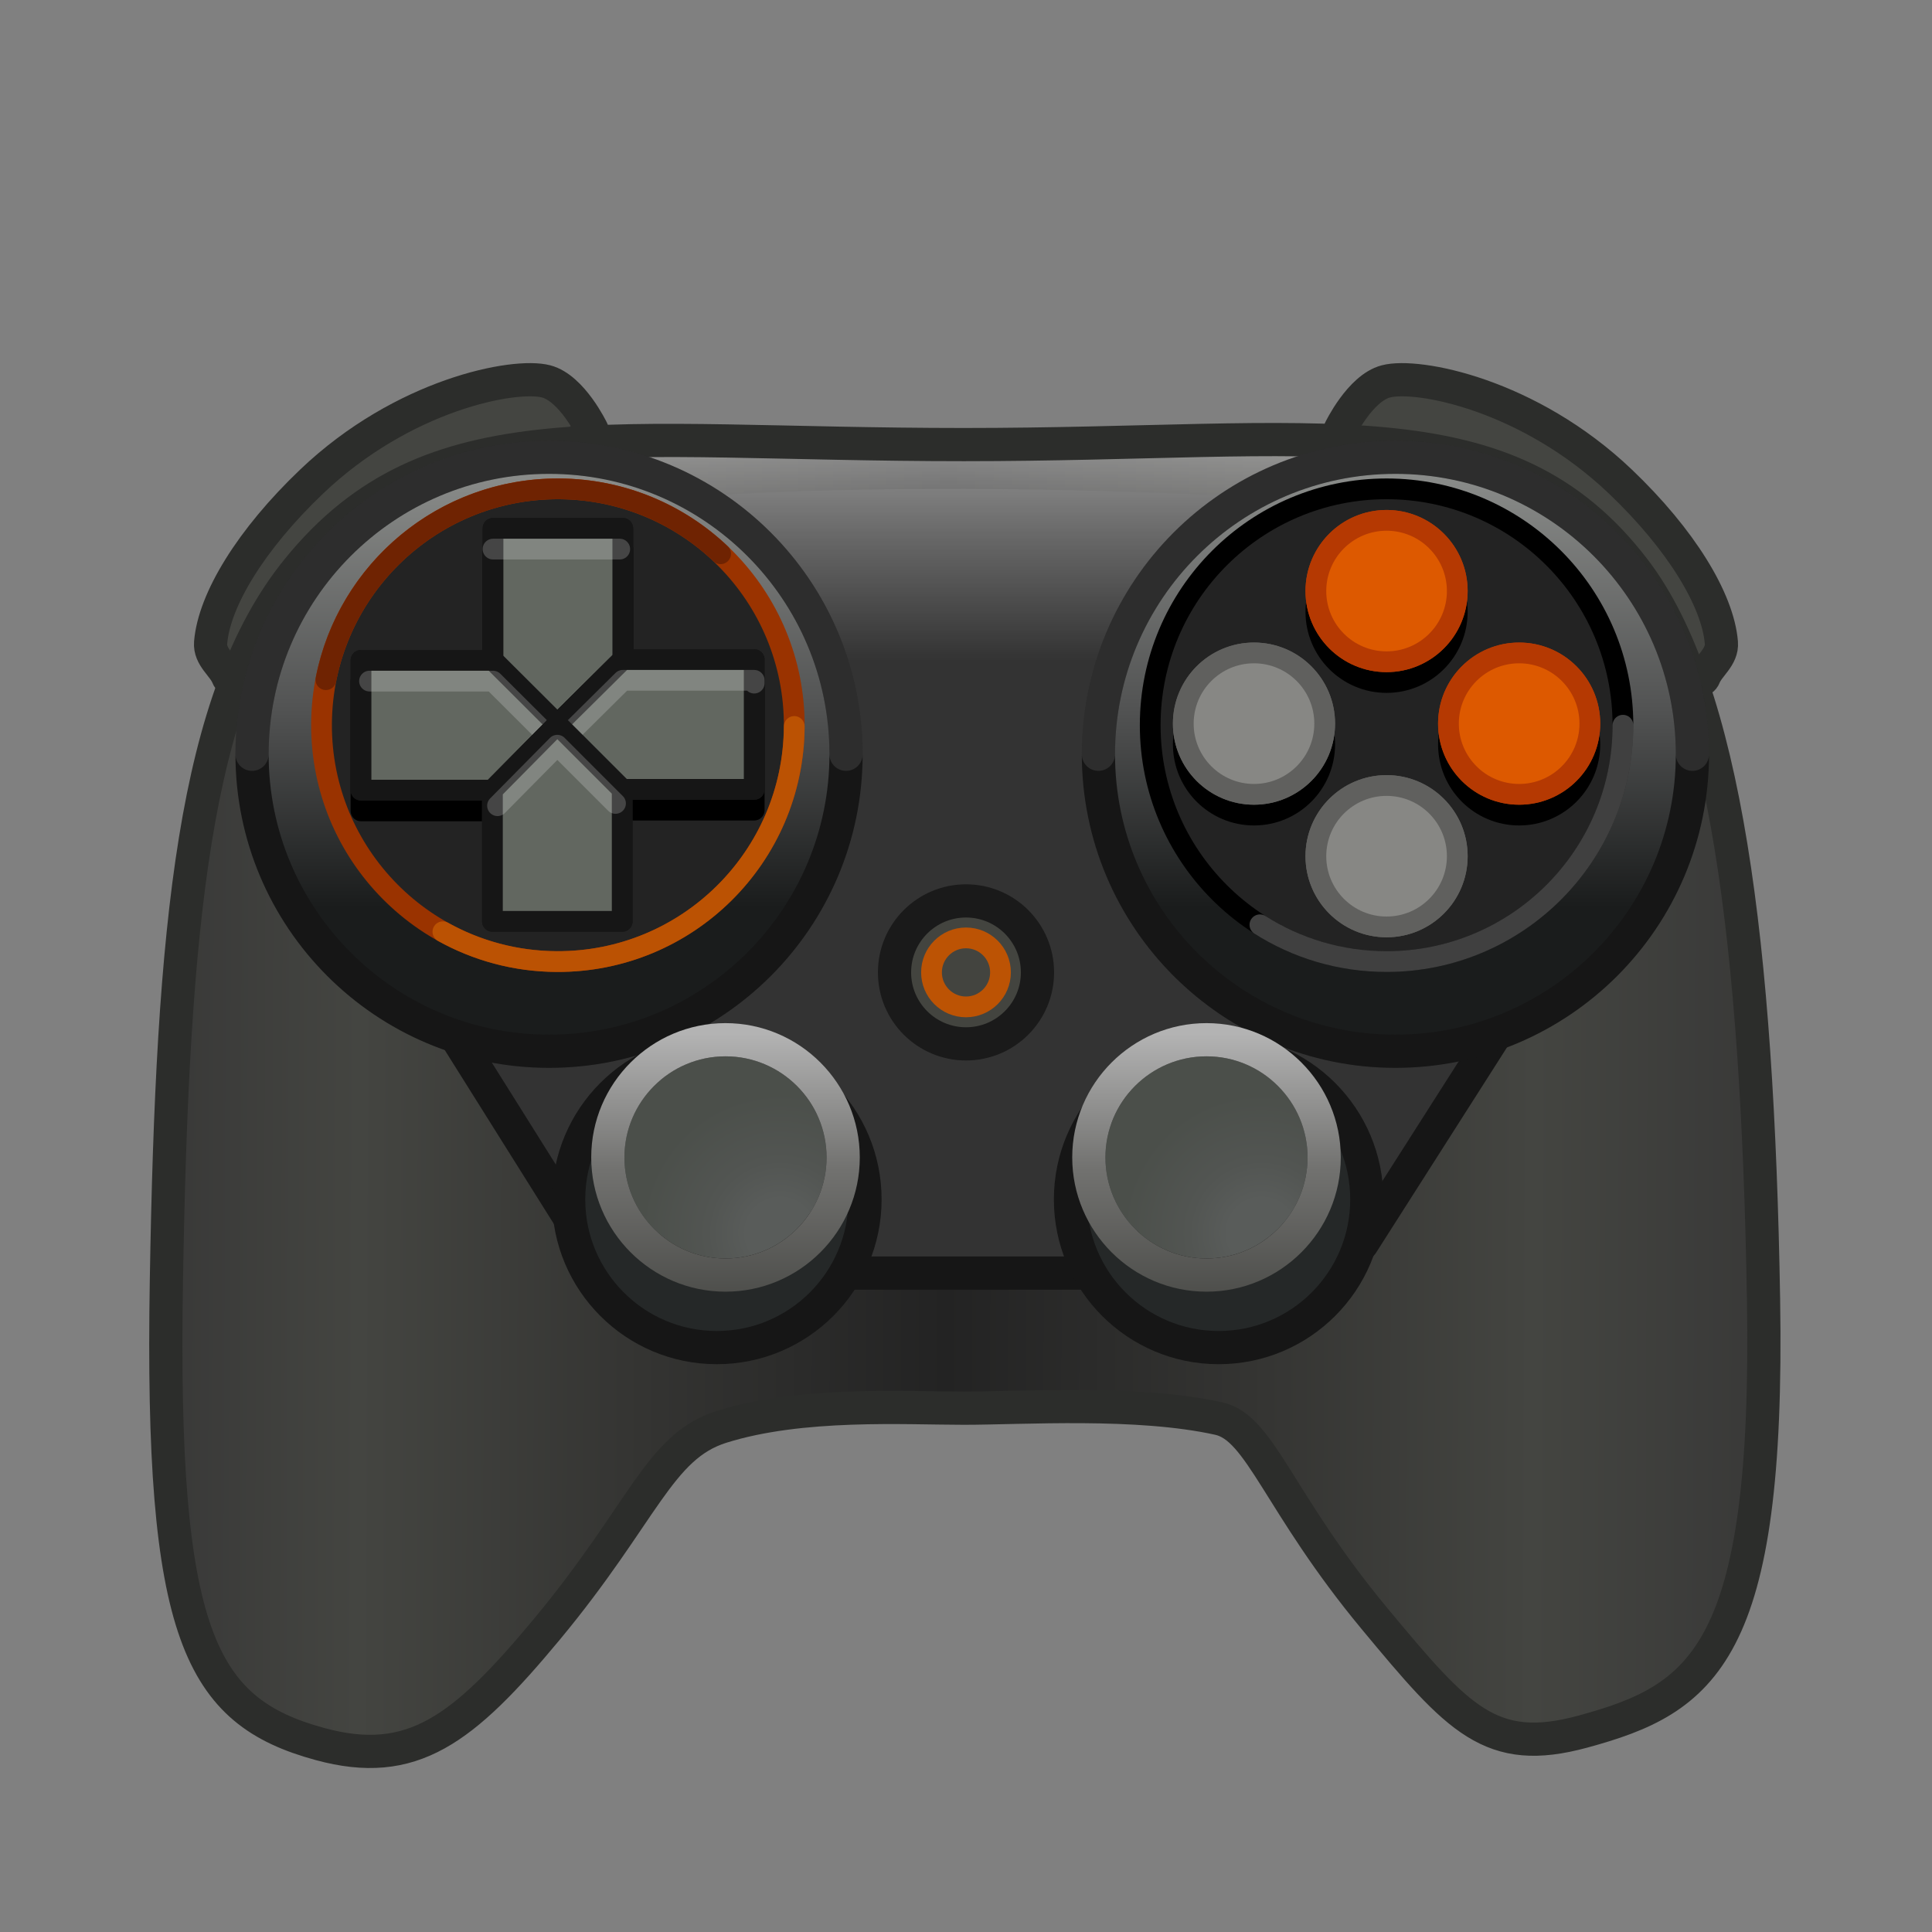 <svg width="512" height="512" viewBox="0 0 512 512" fill="none" xmlns="http://www.w3.org/2000/svg">
<rect x="0" y="0" width="512" height="512" fill="#808080" stroke="none"/>
<g clip-path="url(#clip0_1321_107533)">
<mask id="mask0_1321_107533" style="mask-type:luminance" maskUnits="userSpaceOnUse" x="0" y="0" width="512" height="512">
<path d="M512 0H0V512H512V0Z" fill="white"/>
</mask>
<g mask="url(#mask0_1321_107533)">
<path d="M156.895 113.963C156.895 113.963 151.594 102.878 144.728 101.072C136.37 98.875 106.854 104.486 82.588 127.62C66.557 142.902 56.742 158.948 55.817 170.324C55.509 174.117 59.243 176.411 60.358 179.291C64.816 190.81 156.895 113.963 156.895 113.963Z" fill="#444541"/>
<path d="M156.895 113.963C156.895 113.963 151.594 102.878 144.728 101.072C136.37 98.875 106.854 104.486 82.588 127.62C66.557 142.902 56.742 158.948 55.817 170.324C55.509 174.117 59.243 176.411 60.358 179.291C64.816 190.81 156.895 113.963 156.895 113.963Z" stroke="#2C2D2B" stroke-width="8.8" stroke-linecap="round" stroke-linejoin="round"/>
<path d="M355.106 113.963C355.106 113.963 360.407 102.878 367.274 101.072C375.631 98.875 405.148 104.486 429.414 127.62C445.444 142.902 455.259 158.948 456.184 170.324C456.492 174.117 452.758 176.411 451.644 179.291C447.185 190.81 355.106 113.963 355.106 113.963Z" fill="#444541"/>
<path d="M355.106 113.963C355.106 113.963 360.407 102.878 367.274 101.072C375.631 98.875 405.148 104.486 429.414 127.62C445.444 142.902 455.259 158.948 456.184 170.324C456.492 174.117 452.758 176.411 451.644 179.291C447.185 190.81 355.106 113.963 355.106 113.963Z" stroke="#2C2D2B" stroke-width="8.8" stroke-linecap="round" stroke-linejoin="round"/>
<path d="M467.354 344.329C465.774 250.295 457.3 182.599 433.173 150.969C399.116 106.322 350.105 117.82 255.45 117.82C160.795 117.82 114.192 107.35 78.828 150.969C51.401 184.799 45.677 245.345 44.096 339.379C42.516 433.412 52.974 453.527 84.815 462.194C109.209 468.833 122.737 458.496 144.927 431.773C170.536 400.931 174.6 383.35 191.206 378.136C212.369 371.492 239.802 373.186 255.45 373.186C271.099 373.186 301.339 371.132 322.995 375.936C334.1 378.4 338.715 398.181 364.324 429.023C386.514 455.746 395.092 465.533 419.486 458.894C451.327 450.227 468.935 438.362 467.354 344.329Z" fill="url(#paint0_linear_1321_107533)"/>
<path d="M467.354 344.329C465.774 250.295 457.3 182.599 433.173 150.969C399.116 106.322 350.105 117.82 255.45 117.82C160.795 117.82 114.192 107.35 78.828 150.969C51.401 184.799 45.677 245.345 44.096 339.379C42.516 433.412 52.974 453.527 84.815 462.194C109.209 468.833 122.737 458.496 144.927 431.773C170.536 400.931 174.6 383.35 191.206 378.136C212.369 371.492 239.802 373.186 255.45 373.186C271.099 373.186 301.339 371.132 322.995 375.936C334.1 378.4 338.715 398.181 364.324 429.023C386.514 455.746 395.092 465.533 419.486 458.894C451.327 450.227 468.935 438.362 467.354 344.329Z" stroke="#2C2D2B" stroke-width="4.4" stroke-linecap="round" stroke-linejoin="round"/>
<path d="M155.276 329.617L117.698 269.731L181.711 131.75C181.711 131.75 237.481 126.845 333.59 131.75L399.756 268.772L360.961 329.617L287.988 337.384H224.909L155.276 329.617Z" fill="#333333"/>
<path d="M108.516 125.152V184.777H406.006V125.152C406.006 125.152 382.006 115.994 256.352 115.994C130.698 115.994 108.516 125.152 108.516 125.152Z" fill="url(#paint1_linear_1321_107533)"/>
<path d="M467.354 344.329C465.774 250.295 457.3 182.599 433.173 150.969C399.116 106.322 350.105 117.82 255.45 117.82C160.795 117.82 114.192 107.35 78.828 150.969C51.401 184.799 45.677 245.345 44.096 339.379C42.516 433.412 52.974 453.527 84.815 462.194C109.209 468.833 122.737 458.496 144.927 431.773C170.536 400.931 174.6 383.35 191.206 378.136C212.369 371.492 239.802 373.186 255.45 373.186C271.099 373.186 301.339 371.132 322.995 375.936C334.1 378.4 338.715 398.181 364.324 429.023C386.514 455.746 395.092 465.533 419.486 458.894C451.327 450.227 468.935 438.362 467.354 344.329Z" stroke="#2C2D2B" stroke-width="8.8" stroke-linecap="round" stroke-linejoin="round"/>
<path d="M399.756 268.771L360.961 329.617L287.988 337.384H224.909L155.276 329.617L117.698 269.731" stroke="#161616" stroke-width="8.8" stroke-linecap="round" stroke-linejoin="round"/>
<path d="M224.212 199.888C224.212 243.356 188.972 278.596 145.503 278.596C102.035 278.596 66.795 243.356 66.795 199.888C66.795 156.419 102.035 121.179 145.503 121.179C188.972 121.179 224.212 156.419 224.212 199.888Z" fill="url(#paint2_linear_1321_107533)"/>
<path d="M224.212 199.888C224.212 243.356 188.972 278.596 145.503 278.596C102.035 278.596 66.795 243.356 66.795 199.888C66.795 156.419 102.035 121.179 145.503 121.179C188.972 121.179 224.212 156.419 224.212 199.888Z" stroke="#161616" stroke-width="8.8" stroke-linecap="round" stroke-linejoin="round"/>
<g opacity="0.1">
<path d="M66.795 199.888C66.795 156.419 102.035 121.179 145.503 121.179C188.972 121.179 224.212 156.419 224.212 199.888" stroke="white" stroke-width="8.8" stroke-linecap="round" stroke-linejoin="round"/>
</g>
<path d="M210.483 192.521C210.299 227.115 182.106 255.009 147.512 254.825C112.918 254.641 85.024 226.448 85.208 191.854C85.392 157.261 113.585 129.366 148.179 129.55C182.772 129.735 210.666 157.927 210.483 192.521Z" fill="#232323"/>
<path d="M210.483 192.521C210.299 227.115 182.106 255.009 147.512 254.825C112.918 254.641 85.024 226.448 85.208 191.854C85.392 157.261 113.585 129.366 148.179 129.55C182.772 129.735 210.666 157.927 210.483 192.521Z" stroke="#9A3300" stroke-width="5.5" stroke-linecap="round" stroke-linejoin="round"/>
<path d="M130.656 145.516H165.051V180.291L147.694 197.488L130.656 180.499V145.516Z" fill="black"/>
<path d="M130.656 145.516H165.051V180.291L147.694 197.488L130.656 180.499V145.516Z" stroke="black" stroke-width="5.5" stroke-linecap="round" stroke-linejoin="round"/>
<path d="M95.672 214.894V180.499H130.655L147.693 197.489L130.469 214.894H95.672Z" fill="black"/>
<path d="M95.672 214.894V180.499H130.655L147.693 197.489L130.469 214.894H95.672Z" stroke="black" stroke-width="5.5" stroke-linecap="round" stroke-linejoin="round"/>
<path d="M199.875 214.686V180.291H165.051L147.693 197.489L164.892 214.686H199.875Z" fill="black"/>
<path d="M199.875 214.686V180.291H165.051L147.693 197.489L164.892 214.686H199.875Z" stroke="black" stroke-width="5.5" stroke-linecap="round" stroke-linejoin="round"/>
<path d="M86.368 180.121C92.018 151.166 117.597 129.386 148.178 129.55C164.767 129.639 179.815 136.168 190.966 146.754" stroke="#6F2302" stroke-width="5.5" stroke-linecap="round" stroke-linejoin="round"/>
<path d="M210.483 192.521C210.299 227.115 182.106 255.009 147.512 254.825C136.57 254.767 126.297 251.907 117.373 246.928" stroke="#BB5203" stroke-width="5.5" stroke-linecap="round" stroke-linejoin="round"/>
<path d="M448.507 199.888C448.507 243.356 413.268 278.596 369.799 278.596C326.33 278.596 291.091 243.356 291.091 199.888C291.091 156.419 326.33 121.179 369.799 121.179C413.268 121.179 448.507 156.419 448.507 199.888Z" fill="url(#paint3_linear_1321_107533)"/>
<path d="M448.507 199.888C448.507 243.356 413.268 278.596 369.799 278.596C326.33 278.596 291.091 243.356 291.091 199.888C291.091 156.419 326.33 121.179 369.799 121.179C413.268 121.179 448.507 156.419 448.507 199.888Z" stroke="#161616" stroke-width="8.8" stroke-linecap="round" stroke-linejoin="round"/>
<g opacity="0.1">
<path d="M291.091 199.888C291.091 156.419 326.33 121.179 369.799 121.179C413.268 121.179 448.507 156.419 448.507 199.888" stroke="white" stroke-width="8.8" stroke-linecap="round" stroke-linejoin="round"/>
</g>
<path d="M430.094 192.188C430.094 226.782 402.05 254.826 367.456 254.826C332.862 254.826 304.817 226.782 304.817 192.188C304.817 157.594 332.862 129.549 367.456 129.549C402.05 129.549 430.094 157.594 430.094 192.188Z" fill="#232323"/>
<path d="M430.094 192.188C430.094 226.782 402.05 254.826 367.456 254.826C332.862 254.826 304.817 226.782 304.817 192.188C304.817 157.594 332.862 129.549 367.456 129.549C402.05 129.549 430.094 157.594 430.094 192.188Z" stroke="black" stroke-width="5.5" stroke-linecap="round" stroke-linejoin="round"/>
<path d="M386.192 162.134C386.192 172.481 377.804 180.87 367.456 180.87C357.108 180.87 348.72 172.481 348.72 162.134C348.72 151.786 357.108 143.397 367.456 143.397C377.804 143.397 386.192 151.786 386.192 162.134Z" fill="black"/>
<path d="M386.192 162.134C386.192 172.481 377.804 180.87 367.456 180.87C357.108 180.87 348.72 172.481 348.72 162.134C348.72 151.786 357.108 143.397 367.456 143.397C377.804 143.397 386.192 151.786 386.192 162.134Z" stroke="black" stroke-width="5.5" stroke-linecap="round" stroke-linejoin="round"/>
<path d="M402.591 216.005C392.243 216.005 383.854 207.616 383.854 197.269C383.854 186.921 392.243 178.532 402.591 178.532C412.938 178.532 421.327 186.921 421.327 197.269C421.327 207.616 412.938 216.005 402.591 216.005Z" fill="black"/>
<path d="M402.591 216.005C392.243 216.005 383.854 207.616 383.854 197.269C383.854 186.921 392.243 178.532 402.591 178.532C412.938 178.532 421.327 186.921 421.327 197.269C421.327 207.616 412.938 216.005 402.591 216.005Z" stroke="black" stroke-width="5.5" stroke-linecap="round" stroke-linejoin="round"/>
<path d="M332.32 216.005C321.973 216.005 313.584 207.616 313.584 197.269C313.584 186.921 321.973 178.532 332.32 178.532C342.668 178.532 351.057 186.921 351.057 197.269C351.057 207.616 342.668 216.005 332.32 216.005Z" fill="black"/>
<path d="M332.32 216.005C321.973 216.005 313.584 207.616 313.584 197.269C313.584 186.921 321.973 178.532 332.32 178.532C342.668 178.532 351.057 186.921 351.057 197.269C351.057 207.616 342.668 216.005 332.32 216.005Z" stroke="black" stroke-width="5.5" stroke-linecap="round" stroke-linejoin="round"/>
<g opacity="0.25">
<path d="M430.095 192.188C430.095 226.782 402.05 254.826 367.456 254.826C355.106 254.826 343.592 251.252 333.89 245.082" stroke="white" stroke-width="5.5" stroke-linecap="round" stroke-linejoin="round"/>
</g>
<path d="M274.944 257.694C274.944 268.156 266.463 276.637 256.001 276.637C245.539 276.637 237.058 268.156 237.058 257.694C237.058 247.232 245.539 238.751 256.001 238.751C266.463 238.751 274.944 247.232 274.944 257.694Z" fill="#43443F"/>
<path d="M274.944 257.694C274.944 268.156 266.463 276.637 256.001 276.637C245.539 276.637 237.058 268.156 237.058 257.694C237.058 247.232 245.539 238.751 256.001 238.751C266.463 238.751 274.944 247.232 274.944 257.694Z" stroke="#1A1A1A" stroke-width="8.8" stroke-linecap="round" stroke-linejoin="round"/>
<path d="M265.141 257.694C265.141 262.742 261.048 266.835 256 266.835C250.952 266.835 246.859 262.742 246.859 257.694C246.859 252.646 250.952 248.553 256 248.553C261.048 248.553 265.141 252.646 265.141 257.694Z" stroke="#BC5304" stroke-width="5.5" stroke-linecap="round" stroke-linejoin="round"/>
<path d="M229.232 317.862C229.232 339.548 211.651 357.128 189.965 357.128C168.278 357.128 150.698 339.548 150.698 317.862C150.698 296.175 168.278 278.595 189.965 278.595C211.651 278.595 229.232 296.175 229.232 317.862Z" fill="#252828"/>
<path d="M229.232 317.862C229.232 339.548 211.651 357.128 189.965 357.128C168.278 357.128 150.698 339.548 150.698 317.862C150.698 296.175 168.278 278.595 189.965 278.595C211.651 278.595 229.232 296.175 229.232 317.862Z" stroke="#161616" stroke-width="8.8" stroke-linecap="round" stroke-linejoin="round"/>
<path d="M362.22 317.862C362.22 339.548 344.64 357.128 322.953 357.128C301.267 357.128 283.687 339.548 283.687 317.862C283.687 296.175 301.267 278.595 322.953 278.595C344.64 278.595 362.22 296.175 362.22 317.862Z" fill="#252828"/>
<path d="M362.22 317.862C362.22 339.548 344.64 357.128 322.953 357.128C301.267 357.128 283.687 339.548 283.687 317.862C283.687 296.175 301.267 278.595 322.953 278.595C344.64 278.595 362.22 296.175 362.22 317.862Z" stroke="#161616" stroke-width="8.8" stroke-linecap="round" stroke-linejoin="round"/>
<path d="M386.192 156.634C386.192 166.981 377.804 175.37 367.456 175.37C357.108 175.37 348.72 166.981 348.72 156.634C348.72 146.286 357.108 137.897 367.456 137.897C377.804 137.897 386.192 146.286 386.192 156.634Z" fill="#DD5900"/>
<path d="M386.192 156.634C386.192 166.981 377.804 175.37 367.456 175.37C357.108 175.37 348.72 166.981 348.72 156.634C348.72 146.286 357.108 137.897 367.456 137.897C377.804 137.897 386.192 146.286 386.192 156.634Z" stroke="#B53902" stroke-width="5.5" stroke-linecap="round" stroke-linejoin="round"/>
<path d="M386.192 156.634C386.192 166.981 377.804 175.37 367.456 175.37C357.108 175.37 348.72 166.981 348.72 156.634C348.72 146.286 357.108 137.897 367.456 137.897C377.804 137.897 386.192 146.286 386.192 156.634Z" fill="#DD5900"/>
<path d="M386.192 156.634C386.192 166.981 377.804 175.37 367.456 175.37C357.108 175.37 348.72 166.981 348.72 156.634C348.72 146.286 357.108 137.897 367.456 137.897C377.804 137.897 386.192 146.286 386.192 156.634Z" stroke="#B53902" stroke-width="5.5" stroke-linecap="round" stroke-linejoin="round"/>
<path d="M402.591 210.505C392.243 210.505 383.854 202.116 383.854 191.769C383.854 181.421 392.243 173.032 402.591 173.032C412.938 173.032 421.327 181.421 421.327 191.769C421.327 202.116 412.938 210.505 402.591 210.505Z" fill="#DD5900"/>
<path d="M402.591 210.505C392.243 210.505 383.854 202.116 383.854 191.769C383.854 181.421 392.243 173.032 402.591 173.032C412.938 173.032 421.327 181.421 421.327 191.769C421.327 202.116 412.938 210.505 402.591 210.505Z" stroke="#B53902" stroke-width="5.5" stroke-linecap="round" stroke-linejoin="round"/>
<path d="M402.591 210.505C392.243 210.505 383.854 202.116 383.854 191.769C383.854 181.421 392.243 173.032 402.591 173.032C412.938 173.032 421.327 181.421 421.327 191.769C421.327 202.116 412.938 210.505 402.591 210.505Z" fill="#DD5900"/>
<path d="M402.591 210.505C392.243 210.505 383.854 202.116 383.854 191.769C383.854 181.421 392.243 173.032 402.591 173.032C412.938 173.032 421.327 181.421 421.327 191.769C421.327 202.116 412.938 210.505 402.591 210.505Z" stroke="#B53902" stroke-width="5.5" stroke-linecap="round" stroke-linejoin="round"/>
<path d="M332.32 210.505C321.973 210.505 313.584 202.116 313.584 191.769C313.584 181.421 321.973 173.032 332.32 173.032C342.668 173.032 351.057 181.421 351.057 191.769C351.057 202.116 342.668 210.505 332.32 210.505Z" fill="#878784"/>
<path d="M332.32 210.505C321.973 210.505 313.584 202.116 313.584 191.769C313.584 181.421 321.973 173.032 332.32 173.032C342.668 173.032 351.057 181.421 351.057 191.769C351.057 202.116 342.668 210.505 332.32 210.505Z" stroke="#60605E" stroke-width="5.5" stroke-linecap="round" stroke-linejoin="round"/>
<path d="M332.32 210.505C321.973 210.505 313.584 202.116 313.584 191.769C313.584 181.421 321.973 173.032 332.32 173.032C342.668 173.032 351.057 181.421 351.057 191.769C351.057 202.116 342.668 210.505 332.32 210.505Z" fill="#878784"/>
<path d="M332.32 210.505C321.973 210.505 313.584 202.116 313.584 191.769C313.584 181.421 321.973 173.032 332.32 173.032C342.668 173.032 351.057 181.421 351.057 191.769C351.057 202.116 342.668 210.505 332.32 210.505Z" stroke="#60605E" stroke-width="5.5" stroke-linecap="round" stroke-linejoin="round"/>
<path d="M386.192 226.904C386.192 237.251 377.804 245.64 367.456 245.64C357.108 245.64 348.72 237.251 348.72 226.904C348.72 216.556 357.108 208.167 367.456 208.167C377.804 208.167 386.192 216.556 386.192 226.904Z" fill="#878784"/>
<path d="M386.192 226.904C386.192 237.251 377.804 245.64 367.456 245.64C357.108 245.64 348.72 237.251 348.72 226.904C348.72 216.556 357.108 208.167 367.456 208.167C377.804 208.167 386.192 216.556 386.192 226.904Z" stroke="#60605E" stroke-width="5.5" stroke-linecap="round" stroke-linejoin="round"/>
<path d="M386.192 226.904C386.192 237.251 377.804 245.64 367.456 245.64C357.108 245.64 348.72 237.251 348.72 226.904C348.72 216.556 357.108 208.167 367.456 208.167C377.804 208.167 386.192 216.556 386.192 226.904Z" fill="#878784"/>
<path d="M386.192 226.904C386.192 237.251 377.804 245.64 367.456 245.64C357.108 245.64 348.72 237.251 348.72 226.904C348.72 216.556 357.108 208.167 367.456 208.167C377.804 208.167 386.192 216.556 386.192 226.904Z" stroke="#60605E" stroke-width="5.5" stroke-linecap="round" stroke-linejoin="round"/>
<path d="M130.654 140.016H165.049V174.791L147.692 191.988L130.654 174.999V140.016Z" fill="#626760"/>
<path d="M130.654 140.016H165.049V174.791L147.692 191.988L130.654 174.999V140.016Z" stroke="#161616" stroke-width="5.5" stroke-linecap="round" stroke-linejoin="round"/>
<path d="M130.654 140.016H165.049V174.791L147.692 191.988L130.654 174.999V140.016Z" fill="#626760"/>
<path d="M130.654 140.016H165.049V174.791L147.692 191.988L130.654 174.999V140.016Z" stroke="#161616" stroke-width="5.5" stroke-linecap="round" stroke-linejoin="round"/>
<g opacity="0.2">
<path d="M130.654 145.516C130.654 145.516 159.042 145.516 164.237 145.516" stroke="white" stroke-width="5.5" stroke-linecap="round" stroke-linejoin="round"/>
</g>
<path d="M95.67 209.394V174.999H130.653L147.691 191.989L130.467 209.394H95.67Z" fill="#626760"/>
<path d="M95.67 209.394V174.999H130.653L147.691 191.989L130.467 209.394H95.67Z" stroke="#161616" stroke-width="5.5" stroke-linecap="round" stroke-linejoin="round"/>
<path d="M95.67 209.394V174.999H130.653L147.691 191.989L130.467 209.394H95.67Z" fill="#626760"/>
<path d="M95.67 209.394V174.999H130.653L147.691 191.989L130.467 209.394H95.67Z" stroke="#161616" stroke-width="5.5" stroke-linecap="round" stroke-linejoin="round"/>
<g opacity="0.2">
<path d="M97.929 180.499C105.669 180.499 130.654 180.499 130.654 180.499C130.654 180.499 140.655 190.472 145.332 195.136" stroke="white" stroke-width="5.5" stroke-linecap="round" stroke-linejoin="round"/>
</g>
<path d="M199.873 209.186V174.791H165.049L147.691 191.989L164.89 209.186H199.873Z" fill="#626760"/>
<path d="M199.873 209.186V174.791H165.049L147.691 191.989L164.89 209.186H199.873Z" stroke="#161616" stroke-width="5.5" stroke-linecap="round" stroke-linejoin="round"/>
<path d="M199.873 209.186V174.791H165.049L147.691 191.989L164.89 209.186H199.873Z" fill="#626760"/>
<path d="M199.873 209.186V174.791H165.049L147.691 191.989L164.89 209.186H199.873Z" stroke="#161616" stroke-width="5.5" stroke-linecap="round" stroke-linejoin="round"/>
<g opacity="0.2">
<path d="M199.873 181.035C199.873 180.554 199.873 180.291 199.873 180.291H165.049C165.049 180.291 150.055 195.147 147.938 197.243" stroke="white" stroke-width="5.5" stroke-linecap="round" stroke-linejoin="round"/>
</g>
<path d="M130.494 244.17H164.889V209.187L147.692 191.989L130.494 209.394V244.17Z" fill="#626760"/>
<path d="M130.494 244.17H164.889V209.187L147.692 191.989L130.494 209.394V244.17Z" stroke="#161616" stroke-width="5.5" stroke-linecap="round" stroke-linejoin="round"/>
<path d="M130.494 244.17H164.889V209.187L147.692 191.989L130.494 209.394V244.17Z" fill="#626760"/>
<path d="M130.494 244.17H164.889V209.187L147.692 191.989L130.494 209.394V244.17Z" stroke="#161616" stroke-width="5.5" stroke-linecap="round" stroke-linejoin="round"/>
<g opacity="0.2">
<path d="M163.117 212.915C158.726 208.524 147.691 197.489 147.691 197.489C147.691 197.489 135.91 209.411 131.85 213.521" stroke="white" stroke-width="5.5" stroke-linecap="round" stroke-linejoin="round"/>
</g>
<path d="M207.956 300.763L177.404 300.237C177.404 300.237 178.176 313.147 178.83 326.746C185.882 333.015 201.591 334.021 210.645 325.722C209.14 313.66 207.956 300.763 207.956 300.763Z" fill="#1B1D1D"/>
<path d="M207.956 300.763L177.404 300.237C177.404 300.237 178.176 313.147 178.83 326.746C185.882 333.015 201.591 334.021 210.645 325.722C209.14 313.66 207.956 300.763 207.956 300.763Z" stroke="#161616" stroke-width="8.8" stroke-linecap="round" stroke-linejoin="round"/>
<path d="M192.265 279.94C177.497 279.94 165.48 291.957 165.48 306.726C165.48 321.496 177.497 333.51 192.265 333.51C207.034 333.51 219.05 321.496 219.05 306.726C219.05 291.957 207.034 279.94 192.265 279.94Z" fill="url(#paint4_radial_1321_107533)"/>
<path d="M192.266 342.309C172.645 342.309 156.681 326.347 156.681 306.725C156.681 287.103 172.645 271.139 192.266 271.139C211.886 271.139 227.851 287.103 227.851 306.725C227.851 326.347 211.886 342.309 192.266 342.309ZM192.266 279.939C177.497 279.939 165.481 291.956 165.481 306.725C165.481 321.495 177.497 333.509 192.266 333.509C207.034 333.509 219.051 321.495 219.051 306.725C219.051 291.956 207.034 279.939 192.266 279.939Z" fill="url(#paint5_linear_1321_107533)"/>
<path d="M334.931 306.742L305.316 307.474C305.316 307.474 304.479 319.681 306.445 332.182C310.727 339.216 327.671 339.9 335.27 332.345C336.673 319.339 334.931 306.742 334.931 306.742Z" fill="#1B1D1D"/>
<path d="M334.931 306.742L305.316 307.474C305.316 307.474 304.479 319.681 306.445 332.182C310.727 339.216 327.671 339.9 335.27 332.345C336.673 319.339 334.931 306.742 334.931 306.742Z" stroke="#161616" stroke-width="8.8" stroke-linecap="round" stroke-linejoin="round"/>
<path d="M319.735 279.94C304.967 279.94 292.95 291.957 292.95 306.726C292.95 321.496 304.967 333.51 319.735 333.51C334.504 333.51 346.52 321.496 346.52 306.726C346.52 291.957 334.504 279.94 319.735 279.94Z" fill="url(#paint6_radial_1321_107533)"/>
<path d="M319.735 342.309C300.115 342.309 284.15 326.347 284.15 306.725C284.15 287.103 300.115 271.139 319.735 271.139C339.356 271.139 355.32 287.103 355.32 306.725C355.32 326.347 339.356 342.309 319.735 342.309ZM319.735 279.939C304.967 279.939 292.95 291.956 292.95 306.725C292.95 321.495 304.967 333.509 319.735 333.509C334.504 333.509 346.52 321.495 346.52 306.725C346.52 291.956 334.504 279.939 319.735 279.939Z" fill="url(#paint7_linear_1321_107533)"/>
</g>
</g>
<defs>
<linearGradient id="paint0_linear_1321_107533" x1="-0.152" y1="301.317" x2="501.737" y2="303.203" gradientUnits="userSpaceOnUse">
<stop stop-color="#2E2E2E"/>
<stop offset="0.09" stop-color="#393938"/>
<stop offset="0.19" stop-color="#444541"/>
<stop offset="0.34" stop-color="#343432"/>
<stop offset="0.5" stop-color="#232323"/>
<stop offset="0.66" stop-color="#343432"/>
<stop offset="0.81" stop-color="#444541"/>
<stop offset="0.93" stop-color="#393938"/>
<stop offset="1" stop-color="#2E2E2E"/>
</linearGradient>
<linearGradient id="paint1_linear_1321_107533" x1="257.338" y1="115.5" x2="257.338" y2="183.174" gradientUnits="userSpaceOnUse">
<stop stop-color="white" stop-opacity="0.5"/>
<stop offset="0.41" stop-color="white" stop-opacity="0.25"/>
<stop offset="0.88" stop-color="white" stop-opacity="0"/>
</linearGradient>
<linearGradient id="paint2_linear_1321_107533" x1="146.238" y1="126.5" x2="146.238" y2="276.432" gradientUnits="userSpaceOnUse">
<stop stop-color="#898B89"/>
<stop offset="0.41" stop-color="#525353"/>
<stop offset="0.76" stop-color="#1A1C1C"/>
</linearGradient>
<linearGradient id="paint3_linear_1321_107533" x1="370.638" y1="126.5" x2="370.638" y2="276.432" gradientUnits="userSpaceOnUse">
<stop stop-color="#898B89"/>
<stop offset="0.41" stop-color="#525353"/>
<stop offset="0.76" stop-color="#1A1C1C"/>
</linearGradient>
<radialGradient id="paint4_radial_1321_107533" cx="0" cy="0" r="1" gradientUnits="userSpaceOnUse" gradientTransform="translate(206.738 326.701) scale(36.987)">
<stop offset="0.24" stop-color="#595C5A"/>
<stop offset="0.52" stop-color="#525552"/>
<stop offset="1" stop-color="#4B4F4A"/>
</radialGradient>
<linearGradient id="paint5_linear_1321_107533" x1="192.438" y1="273.9" x2="192.438" y2="370.017" gradientUnits="userSpaceOnUse">
<stop stop-color="#B3B3B3"/>
<stop offset="0.37" stop-color="#727270"/>
<stop offset="1" stop-color="#31322E"/>
</linearGradient>
<radialGradient id="paint6_radial_1321_107533" cx="0" cy="0" r="1" gradientUnits="userSpaceOnUse" gradientTransform="translate(334.337 326.701) scale(36.989)">
<stop offset="0.24" stop-color="#595C5A"/>
<stop offset="0.52" stop-color="#525552"/>
<stop offset="1" stop-color="#4B4F4A"/>
</radialGradient>
<linearGradient id="paint7_linear_1321_107533" x1="320.037" y1="273.9" x2="320.037" y2="370.017" gradientUnits="userSpaceOnUse">
<stop stop-color="#B3B3B3"/>
<stop offset="0.37" stop-color="#727270"/>
<stop offset="1" stop-color="#31322E"/>
</linearGradient>
<clipPath id="clip0_1321_107533">
<rect width="512" height="512" fill="white"/>
</clipPath>
</defs>
</svg>
